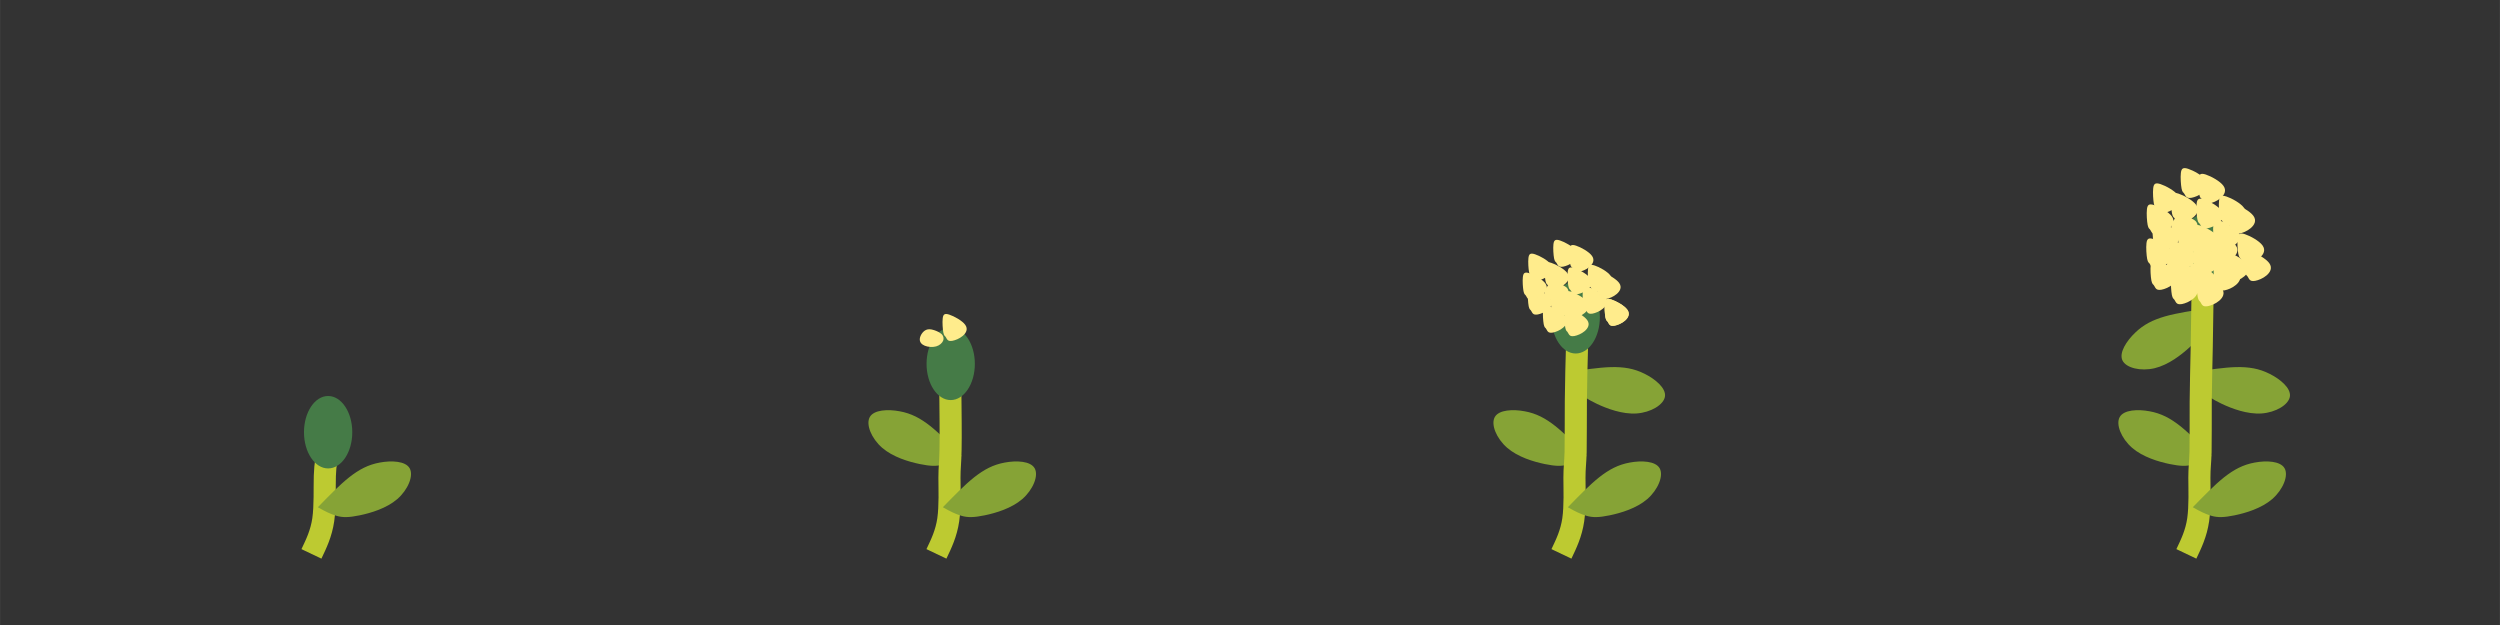 <?xml version="1.0" encoding="UTF-8" standalone="no"?>
<!-- Created with Inkscape (http://www.inkscape.org/) -->

<svg
   width="128"
   height="32"
   viewBox="0 0 33.867 8.467"
   version="1.1"
   id="svg1"
   xmlns="http://www.w3.org/2000/svg"
   xmlns:svg="http://www.w3.org/2000/svg">
  <rect x="0" y="0" width="33.867" height="8.467" fill="#333333" stroke="none"/>
  <defs
     id="defs1" />
  <g
     id="g75"
     transform="matrix(-1.062,0,0,1.062,8.731,-0.265)">
    <rect
       style="fill:#bdca31;fill-opacity:0;stroke:none;stroke-width:0.498"
       id="rect74"
       width="7.969"
       height="7.969"
       x="0.249"
       y="0.249" />
    <path
       style="fill:#86a336;stroke:#bdca31;stroke-width:0.282;stroke-dasharray:none"
       d="M 4.249,7.315 C 4.187,7.185 4.124,7.056 4.098,6.879 4.073,6.703 4.083,6.48 4.078,6.321 4.073,6.163 4.052,6.07 4.031,5.976"
       id="path1" />
    <path
       style="fill:#86a336;stroke:none;stroke-width:0.282;stroke-dasharray:none"
       d="m 3.896,6.786 c 0.04,-0.022 0.04,-0.022 0.04,-0.022 C 3.801,6.625 3.665,6.485 3.539,6.384 3.412,6.284 3.295,6.221 3.146,6.194 2.997,6.166 2.818,6.174 2.765,6.267 c -0.053,0.094 0.02,0.273 0.158,0.393 0.138,0.119 0.339,0.178 0.479,0.207 0.139,0.029 0.216,0.029 0.295,0.007 0.079,-0.022 0.16,-0.066 0.2,-0.088 z"
       id="path57"
       transform="translate(0.231,-0.044)" />
    <ellipse
       style="fill:#457b47;stroke:none;stroke-width:0.282;stroke-dasharray:none"
       id="path108"
       cx="-4.036"
       cy="5.763"
       transform="scale(-1,1)"
       rx="0.308"
       ry="0.462" />
  </g>
  <g
     id="g110"
     transform="matrix(-1.062,0,0,1.062,17.198,-0.265)">
    <path
       style="fill:#86a336;stroke:none;stroke-width:0.282;stroke-dasharray:none"
       d="m 3.896,6.786 c 0.04,-0.022 0.04,-0.022 0.04,-0.022 C 3.801,6.625 3.665,6.485 3.539,6.384 3.412,6.284 3.295,6.221 3.146,6.194 2.997,6.166 2.818,6.174 2.765,6.267 c -0.053,0.094 0.02,0.273 0.158,0.393 0.138,0.119 0.339,0.178 0.479,0.207 0.139,0.029 0.216,0.029 0.295,0.007 0.079,-0.022 0.16,-0.066 0.2,-0.088 z"
       id="path149"
       transform="matrix(-1,0,0,1,7.864,-0.698)" />
    <rect
       style="fill:#bdca31;fill-opacity:0;stroke:none;stroke-width:0.498"
       id="rect109"
       width="7.969"
       height="7.969"
       x="0.249"
       y="0.249" />
    <path
       style="fill:#86a336;stroke:#bdca31;stroke-width:0.282;stroke-dasharray:none"
       d="M 4.249,7.315 C 4.187,7.185 4.124,7.056 4.098,6.879 4.073,6.703 4.083,6.48 4.083,6.345 4.083,6.21 4.072,6.162 4.069,5.985 c -0.004,-0.178 -2.32e-5,-0.486 0.003,-0.795"
       id="path109" />
    <path
       style="fill:#86a336;stroke:none;stroke-width:0.282;stroke-dasharray:none"
       d="m 3.896,6.786 c 0.04,-0.022 0.04,-0.022 0.04,-0.022 C 3.801,6.625 3.665,6.485 3.539,6.384 3.412,6.284 3.295,6.221 3.146,6.194 2.997,6.166 2.818,6.174 2.765,6.267 c -0.053,0.094 0.02,0.273 0.158,0.393 0.138,0.119 0.339,0.178 0.479,0.207 0.139,0.029 0.216,0.029 0.295,0.007 0.079,-0.022 0.16,-0.066 0.2,-0.088 z"
       id="path110"
       transform="translate(0.231,-0.044)" />
    <ellipse
       style="fill:#457b47;stroke:none;stroke-width:0.282;stroke-dasharray:none"
       id="ellipse110"
       cx="-4.067"
       cy="4.891"
       transform="scale(-1,1)"
       rx="0.308"
       ry="0.462" />
    <path
       style="fill:#ffec8c;stroke:none;stroke-width:0.282;stroke-dasharray:none"
       d="m 4.132,4.545 c 0.008,-0.009 0.02,-0.01 0.029,-0.054 0.008,-0.043 0.014,-0.129 0.008,-0.18 -0.006,-0.051 -0.023,-0.068 -0.084,-0.048 -0.061,0.02 -0.166,0.077 -0.204,0.131 -0.038,0.054 -0.01,0.104 0.032,0.14 0.042,0.036 0.096,0.056 0.132,0.063 0.036,0.006 0.053,-0.001 0.064,-0.014 0.011,-0.012 0.016,-0.029 0.025,-0.038 z"
       id="path183" />
    <path
       style="fill:#ffec8c;stroke:none;stroke-width:0.282;stroke-dasharray:none"
       d="m 4.213,4.491 c 0.003,-0.003 0.008,-0.008 0.038,-0.02 0.03,-0.012 0.084,-0.032 0.128,-0.014 0.044,0.018 0.078,0.072 0.082,0.114 0.004,0.042 -0.022,0.072 -0.064,0.089 -0.042,0.017 -0.101,0.021 -0.145,0.008 -0.045,-0.013 -0.076,-0.043 -0.088,-0.071 -0.012,-0.028 -0.004,-0.054 0.007,-0.071 0.011,-0.017 0.025,-0.025 0.032,-0.029 0.007,-0.004 0.007,-0.004 0.01,-0.006 z"
       id="path187" />
  </g>
  <g
     id="g201"
     transform="matrix(-1.062,0,0,1.062,34.131,-0.265)">
    <path
       style="fill:#86a336;stroke:none;stroke-width:0.282;stroke-dasharray:none"
       d="m 3.896,6.786 c 0.04,-0.022 0.04,-0.022 0.04,-0.022 C 3.801,6.625 3.665,6.485 3.539,6.384 3.412,6.284 3.295,6.221 3.146,6.194 2.997,6.166 2.818,6.174 2.765,6.267 c -0.053,0.094 0.02,0.273 0.158,0.393 0.138,0.119 0.339,0.178 0.479,0.207 0.139,0.029 0.216,0.029 0.295,0.007 0.079,-0.022 0.16,-0.066 0.2,-0.088 z"
       id="path395"
       transform="matrix(-0.583,-0.813,-0.813,0.583,11.772,3.44)" />
    <path
       style="fill:#86a336;stroke:none;stroke-width:0.282;stroke-dasharray:none"
       d="m 3.896,6.786 c 0.04,-0.022 0.04,-0.022 0.04,-0.022 C 3.801,6.625 3.665,6.485 3.539,6.384 3.412,6.284 3.295,6.221 3.146,6.194 2.997,6.166 2.818,6.174 2.765,6.267 c -0.053,0.094 0.02,0.273 0.158,0.393 0.138,0.119 0.339,0.178 0.479,0.207 0.139,0.029 0.216,0.029 0.295,0.007 0.079,-0.022 0.16,-0.066 0.2,-0.088 z"
       id="path241"
       transform="rotate(-37.056,1.412,5.543)" />
    <path
       style="fill:#86a336;stroke:none;stroke-width:0.282;stroke-dasharray:none"
       d="m 3.896,6.786 c 0.04,-0.022 0.04,-0.022 0.04,-0.022 C 3.801,6.625 3.665,6.485 3.539,6.384 3.412,6.284 3.295,6.221 3.146,6.194 2.997,6.166 2.818,6.174 2.765,6.267 c -0.053,0.094 0.02,0.273 0.158,0.393 0.138,0.119 0.339,0.178 0.479,0.207 0.139,0.029 0.216,0.029 0.295,0.007 0.079,-0.022 0.16,-0.066 0.2,-0.088 z"
       id="path197"
       transform="matrix(-1,0,0,1,7.864,-0.698)" />
    <rect
       style="fill:#bdca31;fill-opacity:0;stroke:none;stroke-width:0.498"
       id="rect197"
       width="7.969"
       height="7.969"
       x="0.249"
       y="0.249" />
    <path
       style="fill:#86a336;stroke:#bdca31;stroke-width:0.282;stroke-dasharray:none"
       d="M 4.249,7.315 C 4.187,7.185 4.124,7.056 4.098,6.879 4.073,6.703 4.083,6.48 4.083,6.345 4.083,6.21 4.072,6.162 4.068,6.014 4.065,5.865 4.067,5.616 4.066,5.381 4.064,5.146 4.058,4.926 4.053,4.682 4.048,4.439 4.045,4.172 4.041,3.906"
       id="path198" />
    <path
       style="fill:#86a336;stroke:none;stroke-width:0.282;stroke-dasharray:none"
       d="m 3.896,6.786 c 0.04,-0.022 0.04,-0.022 0.04,-0.022 C 3.801,6.625 3.665,6.485 3.539,6.384 3.412,6.284 3.295,6.221 3.146,6.194 2.997,6.166 2.818,6.174 2.765,6.267 c -0.053,0.094 0.02,0.273 0.158,0.393 0.138,0.119 0.339,0.178 0.479,0.207 0.139,0.029 0.216,0.029 0.295,0.007 0.079,-0.022 0.16,-0.066 0.2,-0.088 z"
       id="path199"
       transform="translate(0.231,-0.044)" />
    <ellipse
       style="fill:#457b47;stroke:none;stroke-width:0.312;stroke-dasharray:none"
       id="ellipse199"
       cx="-4.006"
       cy="3.488"
       transform="scale(-1,1)"
       rx="0.341"
       ry="0.511" />
    <path
       style="fill:#ffec8c;stroke:none;stroke-width:0.282;stroke-dasharray:none"
       d="m 4.132,4.545 c 0.008,-0.009 0.02,-0.01 0.029,-0.054 0.008,-0.043 0.014,-0.129 0.008,-0.18 -0.006,-0.051 -0.023,-0.068 -0.084,-0.048 -0.061,0.02 -0.166,0.077 -0.204,0.131 -0.038,0.054 -0.01,0.104 0.032,0.14 0.042,0.036 0.096,0.056 0.132,0.063 0.036,0.006 0.053,-0.001 0.064,-0.014 0.011,-0.012 0.016,-0.029 0.025,-0.038 z"
       id="path200"
       transform="matrix(1.106,0,0,1.106,-0.493,-1.922)" />
    <path
       style="fill:#ffec8c;stroke:none;stroke-width:0.282;stroke-dasharray:none"
       d="m 4.213,4.491 c 0.003,-0.003 0.008,-0.008 0.038,-0.02 0.03,-0.012 0.084,-0.032 0.128,-0.014 0.044,0.018 0.078,0.072 0.082,0.114 0.004,0.042 -0.022,0.072 -0.064,0.089 -0.042,0.017 -0.101,0.021 -0.145,0.008 -0.045,-0.013 -0.076,-0.043 -0.088,-0.071 -0.012,-0.028 -0.004,-0.054 0.007,-0.071 0.011,-0.017 0.025,-0.025 0.032,-0.029 0.007,-0.004 0.007,-0.004 0.01,-0.006 z"
       id="path201"
       transform="matrix(1.106,0,0,1.106,-0.493,-1.922)" />
    <path
       style="fill:#ffec8c;stroke:none;stroke-width:0.282;stroke-dasharray:none"
       d="m 4.132,4.545 c 0.008,-0.009 0.02,-0.01 0.029,-0.054 0.008,-0.043 0.014,-0.129 0.008,-0.18 -0.006,-0.051 -0.023,-0.068 -0.084,-0.048 -0.061,0.02 -0.166,0.077 -0.204,0.131 -0.038,0.054 -0.01,0.104 0.032,0.14 0.042,0.036 0.096,0.056 0.132,0.063 0.036,0.006 0.053,-0.001 0.064,-0.014 0.011,-0.012 0.016,-0.029 0.025,-0.038 z"
       id="path247"
       transform="matrix(1.106,0,0,1.106,-0.706,-1.648)" />
    <path
       style="fill:#ffec8c;stroke:none;stroke-width:0.282;stroke-dasharray:none"
       d="m 4.132,4.545 c 0.008,-0.009 0.02,-0.01 0.029,-0.054 0.008,-0.043 0.014,-0.129 0.008,-0.18 -0.006,-0.051 -0.023,-0.068 -0.084,-0.048 -0.061,0.02 -0.166,0.077 -0.204,0.131 -0.038,0.054 -0.01,0.104 0.032,0.14 0.042,0.036 0.096,0.056 0.132,0.063 0.036,0.006 0.053,-0.001 0.064,-0.014 0.011,-0.012 0.016,-0.029 0.025,-0.038 z"
       id="path251"
       transform="matrix(1.106,0,0,1.106,-0.45,-1.587)" />
    <path
       style="fill:#ffec8c;stroke:none;stroke-width:0.282;stroke-dasharray:none"
       d="m 4.132,4.545 c 0.008,-0.009 0.02,-0.01 0.029,-0.054 0.008,-0.043 0.014,-0.129 0.008,-0.18 -0.006,-0.051 -0.023,-0.068 -0.084,-0.048 -0.061,0.02 -0.166,0.077 -0.204,0.131 -0.038,0.054 -0.01,0.104 0.032,0.14 0.042,0.036 0.096,0.056 0.132,0.063 0.036,0.006 0.053,-0.001 0.064,-0.014 0.011,-0.012 0.016,-0.029 0.025,-0.038 z"
       id="path255"
       transform="matrix(1.106,0,0,1.106,-0.779,-1.959)" />
    <path
       style="fill:#ffec8c;stroke:none;stroke-width:0.282;stroke-dasharray:none"
       d="m 4.132,4.545 c 0.008,-0.009 0.02,-0.01 0.029,-0.054 0.008,-0.043 0.014,-0.129 0.008,-0.18 -0.006,-0.051 -0.023,-0.068 -0.084,-0.048 -0.061,0.02 -0.166,0.077 -0.204,0.131 -0.038,0.054 -0.01,0.104 0.032,0.14 0.042,0.036 0.096,0.056 0.132,0.063 0.036,0.006 0.053,-0.001 0.064,-0.014 0.011,-0.012 0.016,-0.029 0.025,-0.038 z"
       id="path259"
       transform="matrix(1.106,0,0,1.106,-0.17,-1.995)" />
    <path
       style="fill:#ffec8c;stroke:none;stroke-width:0.282;stroke-dasharray:none"
       d="m 4.132,4.545 c 0.008,-0.009 0.02,-0.01 0.029,-0.054 0.008,-0.043 0.014,-0.129 0.008,-0.18 -0.006,-0.051 -0.023,-0.068 -0.084,-0.048 -0.061,0.02 -0.166,0.077 -0.204,0.131 -0.038,0.054 -0.01,0.104 0.032,0.14 0.042,0.036 0.096,0.056 0.132,0.063 0.036,0.006 0.053,-0.001 0.064,-0.014 0.011,-0.012 0.016,-0.029 0.025,-0.038 z"
       id="path263"
       transform="matrix(1.106,0,0,1.106,-0.292,-2.312)" />
    <path
       style="fill:#ffec8c;stroke:none;stroke-width:0.282;stroke-dasharray:none"
       d="m 4.132,4.545 c 0.008,-0.009 0.02,-0.01 0.029,-0.054 0.008,-0.043 0.014,-0.129 0.008,-0.18 -0.006,-0.051 -0.023,-0.068 -0.084,-0.048 -0.061,0.02 -0.166,0.077 -0.204,0.131 -0.038,0.054 -0.01,0.104 0.032,0.14 0.042,0.036 0.096,0.056 0.132,0.063 0.036,0.006 0.053,-0.001 0.064,-0.014 0.011,-0.012 0.016,-0.029 0.025,-0.038 z"
       id="path267"
       transform="matrix(1.106,0,0,1.106,-0.517,-2.239)" />
    <path
       style="fill:#ffec8c;stroke:none;stroke-width:0.282;stroke-dasharray:none"
       d="m 4.132,4.545 c 0.008,-0.009 0.02,-0.01 0.029,-0.054 0.008,-0.043 0.014,-0.129 0.008,-0.18 -0.006,-0.051 -0.023,-0.068 -0.084,-0.048 -0.061,0.02 -0.166,0.077 -0.204,0.131 -0.038,0.054 -0.01,0.104 0.032,0.14 0.042,0.036 0.096,0.056 0.132,0.063 0.036,0.006 0.053,-0.001 0.064,-0.014 0.011,-0.012 0.016,-0.029 0.025,-0.038 z"
       id="path270"
       transform="matrix(1.106,0,0,1.106,-0.9,-1.855)" />
    <path
       style="fill:#ffec8c;stroke:none;stroke-width:0.282;stroke-dasharray:none"
       d="m 4.132,4.545 c 0.008,-0.009 0.02,-0.01 0.029,-0.054 0.008,-0.043 0.014,-0.129 0.008,-0.18 -0.006,-0.051 -0.023,-0.068 -0.084,-0.048 -0.061,0.02 -0.166,0.077 -0.204,0.131 -0.038,0.054 -0.01,0.104 0.032,0.14 0.042,0.036 0.096,0.056 0.132,0.063 0.036,0.006 0.053,-0.001 0.064,-0.014 0.011,-0.012 0.016,-0.029 0.025,-0.038 z"
       id="path272"
       transform="matrix(1.106,0,0,1.106,-1.016,-1.478)" />
    <path
       style="fill:#ffec8c;stroke:none;stroke-width:0.282;stroke-dasharray:none"
       d="m 4.132,4.545 c 0.008,-0.009 0.02,-0.01 0.029,-0.054 0.008,-0.043 0.014,-0.129 0.008,-0.18 -0.006,-0.051 -0.023,-0.068 -0.084,-0.048 -0.061,0.02 -0.166,0.077 -0.204,0.131 -0.038,0.054 -0.01,0.104 0.032,0.14 0.042,0.036 0.096,0.056 0.132,0.063 0.036,0.006 0.053,-0.001 0.064,-0.014 0.011,-0.012 0.016,-0.029 0.025,-0.038 z"
       id="path274"
       transform="matrix(1.106,0,0,1.106,-0.675,-1.478)" />
    <path
       style="fill:#ffec8c;stroke:none;stroke-width:0.282;stroke-dasharray:none"
       d="m 4.132,4.545 c 0.008,-0.009 0.02,-0.01 0.029,-0.054 0.008,-0.043 0.014,-0.129 0.008,-0.18 -0.006,-0.051 -0.023,-0.068 -0.084,-0.048 -0.061,0.02 -0.166,0.077 -0.204,0.131 -0.038,0.054 -0.01,0.104 0.032,0.14 0.042,0.036 0.096,0.056 0.132,0.063 0.036,0.006 0.053,-0.001 0.064,-0.014 0.011,-0.012 0.016,-0.029 0.025,-0.038 z"
       id="path276"
       transform="matrix(1.106,0,0,1.106,-0.45,-1.332)" />
    <path
       style="fill:#ffec8c;stroke:none;stroke-width:0.282;stroke-dasharray:none"
       d="m 4.132,4.545 c 0.008,-0.009 0.02,-0.01 0.029,-0.054 0.008,-0.043 0.014,-0.129 0.008,-0.18 -0.006,-0.051 -0.023,-0.068 -0.084,-0.048 -0.061,0.02 -0.166,0.077 -0.204,0.131 -0.038,0.054 -0.01,0.104 0.032,0.14 0.042,0.036 0.096,0.056 0.132,0.063 0.036,0.006 0.053,-0.001 0.064,-0.014 0.011,-0.012 0.016,-0.029 0.025,-0.038 z"
       id="path280"
       transform="matrix(1.106,0,0,1.106,-0.146,-1.38)" />
    <path
       style="fill:#ffec8c;stroke:none;stroke-width:0.282;stroke-dasharray:none"
       d="m 4.132,4.545 c 0.008,-0.009 0.02,-0.01 0.029,-0.054 0.008,-0.043 0.014,-0.129 0.008,-0.18 -0.006,-0.051 -0.023,-0.068 -0.084,-0.048 -0.061,0.02 -0.166,0.077 -0.204,0.131 -0.038,0.054 -0.01,0.104 0.032,0.14 0.042,0.036 0.096,0.056 0.132,0.063 0.036,0.006 0.053,-0.001 0.064,-0.014 0.011,-0.012 0.016,-0.029 0.025,-0.038 z"
       id="path283"
       transform="matrix(1.106,0,0,1.106,-0.255,-1.605)" />
    <path
       style="fill:#ffec8c;stroke:none;stroke-width:0.282;stroke-dasharray:none"
       d="m 4.132,4.545 c 0.008,-0.009 0.02,-0.01 0.029,-0.054 0.008,-0.043 0.014,-0.129 0.008,-0.18 -0.006,-0.051 -0.023,-0.068 -0.084,-0.048 -0.061,0.02 -0.166,0.077 -0.204,0.131 -0.038,0.054 -0.01,0.104 0.032,0.14 0.042,0.036 0.096,0.056 0.132,0.063 0.036,0.006 0.053,-0.001 0.064,-0.014 0.011,-0.012 0.016,-0.029 0.025,-0.038 z"
       id="path287"
       transform="matrix(1.106,0,0,1.106,0.067,-1.636)" />
    <path
       style="fill:#ffec8c;stroke:none;stroke-width:0.282;stroke-dasharray:none"
       d="m 4.132,4.545 c 0.008,-0.009 0.02,-0.01 0.029,-0.054 0.008,-0.043 0.014,-0.129 0.008,-0.18 -0.006,-0.051 -0.023,-0.068 -0.084,-0.048 -0.061,0.02 -0.166,0.077 -0.204,0.131 -0.038,0.054 -0.01,0.104 0.032,0.14 0.042,0.036 0.096,0.056 0.132,0.063 0.036,0.006 0.053,-0.001 0.064,-0.014 0.011,-0.012 0.016,-0.029 0.025,-0.038 z"
       id="path291"
       transform="matrix(1.106,0,0,1.106,0.141,-1.849)" />
    <path
       style="fill:#ffec8c;stroke:none;stroke-width:0.282;stroke-dasharray:none"
       d="m 4.132,4.545 c 0.008,-0.009 0.02,-0.01 0.029,-0.054 0.008,-0.043 0.014,-0.129 0.008,-0.18 -0.006,-0.051 -0.023,-0.068 -0.084,-0.048 -0.061,0.02 -0.166,0.077 -0.204,0.131 -0.038,0.054 -0.01,0.104 0.032,0.14 0.042,0.036 0.096,0.056 0.132,0.063 0.036,0.006 0.053,-0.001 0.064,-0.014 0.011,-0.012 0.016,-0.029 0.025,-0.038 z"
       id="path295"
       transform="matrix(1.106,0,0,1.106,0.061,-2.117)" />
    <path
       style="fill:#ffec8c;stroke:none;stroke-width:0.282;stroke-dasharray:none"
       d="m 4.132,4.545 c 0.008,-0.009 0.02,-0.01 0.029,-0.054 0.008,-0.043 0.014,-0.129 0.008,-0.18 -0.006,-0.051 -0.023,-0.068 -0.084,-0.048 -0.061,0.02 -0.166,0.077 -0.204,0.131 -0.038,0.054 -0.01,0.104 0.032,0.14 0.042,0.036 0.096,0.056 0.132,0.063 0.036,0.006 0.053,-0.001 0.064,-0.014 0.011,-0.012 0.016,-0.029 0.025,-0.038 z"
       id="path399"
       transform="matrix(1.106,0,0,1.106,-0.818,-1.24)" />
    <path
       style="fill:#ffec8c;stroke:none;stroke-width:0.282;stroke-dasharray:none"
       d="m 4.132,4.545 c 0.008,-0.009 0.02,-0.01 0.029,-0.054 0.008,-0.043 0.014,-0.129 0.008,-0.18 -0.006,-0.051 -0.023,-0.068 -0.084,-0.048 -0.061,0.02 -0.166,0.077 -0.204,0.131 -0.038,0.054 -0.01,0.104 0.032,0.14 0.042,0.036 0.096,0.056 0.132,0.063 0.036,0.006 0.053,-0.001 0.064,-0.014 0.011,-0.012 0.016,-0.029 0.025,-0.038 z"
       id="path401"
       transform="matrix(1.106,0,0,1.106,-0.405,-1.096)" />
    <path
       style="fill:#ffec8c;stroke:none;stroke-width:0.282;stroke-dasharray:none"
       d="m 4.132,4.545 c 0.008,-0.009 0.02,-0.01 0.029,-0.054 0.008,-0.043 0.014,-0.129 0.008,-0.18 -0.006,-0.051 -0.023,-0.068 -0.084,-0.048 -0.061,0.02 -0.166,0.077 -0.204,0.131 -0.038,0.054 -0.01,0.104 0.032,0.14 0.042,0.036 0.096,0.056 0.132,0.063 0.036,0.006 0.053,-0.001 0.064,-0.014 0.011,-0.012 0.016,-0.029 0.025,-0.038 z"
       id="path403"
       transform="matrix(1.106,0,0,1.106,-0.117,-1.174)" />
    <path
       style="fill:#ffec8c;stroke:none;stroke-width:0.282;stroke-dasharray:none"
       d="m 4.132,4.545 c 0.008,-0.009 0.02,-0.01 0.029,-0.054 0.008,-0.043 0.014,-0.129 0.008,-0.18 -0.006,-0.051 -0.023,-0.068 -0.084,-0.048 -0.061,0.02 -0.166,0.077 -0.204,0.131 -0.038,0.054 -0.01,0.104 0.032,0.14 0.042,0.036 0.096,0.056 0.132,0.063 0.036,0.006 0.053,-0.001 0.064,-0.014 0.011,-0.012 0.016,-0.029 0.025,-0.038 z"
       id="path405"
       transform="matrix(1.106,0,0,1.106,-0.712,-1.131)" />
    <path
       style="fill:#ffec8c;stroke:none;stroke-width:0.282;stroke-dasharray:none"
       d="m 4.132,4.545 c 0.008,-0.009 0.02,-0.01 0.029,-0.054 0.008,-0.043 0.014,-0.129 0.008,-0.18 -0.006,-0.051 -0.023,-0.068 -0.084,-0.048 -0.061,0.02 -0.166,0.077 -0.204,0.131 -0.038,0.054 -0.01,0.104 0.032,0.14 0.042,0.036 0.096,0.056 0.132,0.063 0.036,0.006 0.053,-0.001 0.064,-0.014 0.011,-0.012 0.016,-0.029 0.025,-0.038 z"
       id="path407"
       transform="matrix(1.106,0,0,1.106,-1.102,-1.252)" />
    <path
       style="fill:#ffec8c;stroke:none;stroke-width:0.282;stroke-dasharray:none"
       d="m 4.132,4.545 c 0.008,-0.009 0.02,-0.01 0.029,-0.054 0.008,-0.043 0.014,-0.129 0.008,-0.18 -0.006,-0.051 -0.023,-0.068 -0.084,-0.048 -0.061,0.02 -0.166,0.077 -0.204,0.131 -0.038,0.054 -0.01,0.104 0.032,0.14 0.042,0.036 0.096,0.056 0.132,0.063 0.036,0.006 0.053,-0.001 0.064,-0.014 0.011,-0.012 0.016,-0.029 0.025,-0.038 z"
       id="path409"
       transform="matrix(1.106,0,0,1.106,-0.498,-0.929)" />
    <path
       style="fill:#ffec8c;stroke:none;stroke-width:0.282;stroke-dasharray:none"
       d="m 4.132,4.545 c 0.008,-0.009 0.02,-0.01 0.029,-0.054 0.008,-0.043 0.014,-0.129 0.008,-0.18 -0.006,-0.051 -0.023,-0.068 -0.084,-0.048 -0.061,0.02 -0.166,0.077 -0.204,0.131 -0.038,0.054 -0.01,0.104 0.032,0.14 0.042,0.036 0.096,0.056 0.132,0.063 0.036,0.006 0.053,-0.001 0.064,-0.014 0.011,-0.012 0.016,-0.029 0.025,-0.038 z"
       id="path411"
       transform="matrix(1.106,0,0,1.106,-0.168,-0.956)" />
    <path
       style="fill:#ffec8c;stroke:none;stroke-width:0.282;stroke-dasharray:none"
       d="m 4.132,4.545 c 0.008,-0.009 0.02,-0.01 0.029,-0.054 0.008,-0.043 0.014,-0.129 0.008,-0.18 -0.006,-0.051 -0.023,-0.068 -0.084,-0.048 -0.061,0.02 -0.166,0.077 -0.204,0.131 -0.038,0.054 -0.01,0.104 0.032,0.14 0.042,0.036 0.096,0.056 0.132,0.063 0.036,0.006 0.053,-0.001 0.064,-0.014 0.011,-0.012 0.016,-0.029 0.025,-0.038 z"
       id="path413"
       transform="matrix(1.106,0,0,1.106,0.147,-1.415)" />
    <path
       style="fill:#ffec8c;stroke:none;stroke-width:0.282;stroke-dasharray:none"
       d="m 4.132,4.545 c 0.008,-0.009 0.02,-0.01 0.029,-0.054 0.008,-0.043 0.014,-0.129 0.008,-0.18 -0.006,-0.051 -0.023,-0.068 -0.084,-0.048 -0.061,0.02 -0.166,0.077 -0.204,0.131 -0.038,0.054 -0.01,0.104 0.032,0.14 0.042,0.036 0.096,0.056 0.132,0.063 0.036,0.006 0.053,-0.001 0.064,-0.014 0.011,-0.012 0.016,-0.029 0.025,-0.038 z"
       id="path415"
       transform="matrix(1.106,0,0,1.106,0.093,-1.139)" />
  </g>
  <g
     id="g319"
     transform="matrix(-1.062,0,0,1.062,25.665,-0.265)">
    <path
       style="fill:#86a336;stroke:none;stroke-width:0.282;stroke-dasharray:none"
       d="m 3.896,6.786 c 0.04,-0.022 0.04,-0.022 0.04,-0.022 C 3.801,6.625 3.665,6.485 3.539,6.384 3.412,6.284 3.295,6.221 3.146,6.194 2.997,6.166 2.818,6.174 2.765,6.267 c -0.053,0.094 0.02,0.273 0.158,0.393 0.138,0.119 0.339,0.178 0.479,0.207 0.139,0.029 0.216,0.029 0.295,0.007 0.079,-0.022 0.16,-0.066 0.2,-0.088 z"
       id="path299"
       transform="rotate(-37.056,1.412,5.543)" />
    <path
       style="fill:#86a336;stroke:none;stroke-width:0.282;stroke-dasharray:none"
       d="m 3.896,6.786 c 0.04,-0.022 0.04,-0.022 0.04,-0.022 C 3.801,6.625 3.665,6.485 3.539,6.384 3.412,6.284 3.295,6.221 3.146,6.194 2.997,6.166 2.818,6.174 2.765,6.267 c -0.053,0.094 0.02,0.273 0.158,0.393 0.138,0.119 0.339,0.178 0.479,0.207 0.139,0.029 0.216,0.029 0.295,0.007 0.079,-0.022 0.16,-0.066 0.2,-0.088 z"
       id="path300"
       transform="matrix(-1,0,0,1,7.864,-0.698)" />
    <rect
       style="fill:#bdca31;fill-opacity:0;stroke:none;stroke-width:0.498"
       id="rect300"
       width="7.969"
       height="7.969"
       x="0.249"
       y="0.249" />
    <path
       style="fill:#86a336;stroke:#bdca31;stroke-width:0.282;stroke-dasharray:none"
       d="M 4.249,7.315 C 4.187,7.185 4.124,7.056 4.098,6.879 4.073,6.703 4.083,6.48 4.083,6.345 4.083,6.21 4.072,6.162 4.068,6.014 4.065,5.865 4.067,5.616 4.065,5.367 4.063,5.118 4.056,4.87 4.049,4.622"
       id="path301" />
    <path
       style="fill:#86a336;stroke:none;stroke-width:0.282;stroke-dasharray:none"
       d="m 3.896,6.786 c 0.04,-0.022 0.04,-0.022 0.04,-0.022 C 3.801,6.625 3.665,6.485 3.539,6.384 3.412,6.284 3.295,6.221 3.146,6.194 2.997,6.166 2.818,6.174 2.765,6.267 c -0.053,0.094 0.02,0.273 0.158,0.393 0.138,0.119 0.339,0.178 0.479,0.207 0.139,0.029 0.216,0.029 0.295,0.007 0.079,-0.022 0.16,-0.066 0.2,-0.088 z"
       id="path302"
       transform="translate(0.231,-0.044)" />
    <ellipse
       style="fill:#457b47;stroke:none;stroke-width:0.282;stroke-dasharray:none"
       id="ellipse302"
       cx="-4.067"
       cy="4.297"
       transform="scale(-1,1)"
       rx="0.308"
       ry="0.462" />
    <path
       style="fill:#ffec8c;stroke:none;stroke-width:0.282;stroke-dasharray:none"
       d="m 4.132,4.545 c 0.008,-0.009 0.02,-0.01 0.029,-0.054 0.008,-0.043 0.014,-0.129 0.008,-0.18 -0.006,-0.051 -0.023,-0.068 -0.084,-0.048 -0.061,0.02 -0.166,0.077 -0.204,0.131 -0.038,0.054 -0.01,0.104 0.032,0.14 0.042,0.036 0.096,0.056 0.132,0.063 0.036,0.006 0.053,-0.001 0.064,-0.014 0.011,-0.012 0.016,-0.029 0.025,-0.038 z"
       id="path303"
       transform="translate(0,-0.594)" />
    <path
       style="fill:#ffec8c;stroke:none;stroke-width:0.282;stroke-dasharray:none"
       d="m 4.213,4.491 c 0.003,-0.003 0.008,-0.008 0.038,-0.02 0.03,-0.012 0.084,-0.032 0.128,-0.014 0.044,0.018 0.078,0.072 0.082,0.114 0.004,0.042 -0.022,0.072 -0.064,0.089 -0.042,0.017 -0.101,0.021 -0.145,0.008 -0.045,-0.013 -0.076,-0.043 -0.088,-0.071 -0.012,-0.028 -0.004,-0.054 0.007,-0.071 0.011,-0.017 0.025,-0.025 0.032,-0.029 0.007,-0.004 0.007,-0.004 0.01,-0.006 z"
       id="path304"
       transform="translate(0,-0.594)" />
    <path
       style="fill:#ffec8c;stroke:none;stroke-width:0.282;stroke-dasharray:none"
       d="m 4.132,4.545 c 0.008,-0.009 0.02,-0.01 0.029,-0.054 0.008,-0.043 0.014,-0.129 0.008,-0.18 -0.006,-0.051 -0.023,-0.068 -0.084,-0.048 -0.061,0.02 -0.166,0.077 -0.204,0.131 -0.038,0.054 -0.01,0.104 0.032,0.14 0.042,0.036 0.096,0.056 0.132,0.063 0.036,0.006 0.053,-0.001 0.064,-0.014 0.011,-0.012 0.016,-0.029 0.025,-0.038 z"
       id="path305"
       transform="translate(-0.193,-0.347)" />
    <path
       style="fill:#ffec8c;stroke:none;stroke-width:0.282;stroke-dasharray:none"
       d="m 4.132,4.545 c 0.008,-0.009 0.02,-0.01 0.029,-0.054 0.008,-0.043 0.014,-0.129 0.008,-0.18 -0.006,-0.051 -0.023,-0.068 -0.084,-0.048 -0.061,0.02 -0.166,0.077 -0.204,0.131 -0.038,0.054 -0.01,0.104 0.032,0.14 0.042,0.036 0.096,0.056 0.132,0.063 0.036,0.006 0.053,-0.001 0.064,-0.014 0.011,-0.012 0.016,-0.029 0.025,-0.038 z"
       id="path306"
       transform="translate(0.039,-0.292)" />
    <path
       style="fill:#ffec8c;stroke:none;stroke-width:0.282;stroke-dasharray:none"
       d="m 4.132,4.545 c 0.008,-0.009 0.02,-0.01 0.029,-0.054 0.008,-0.043 0.014,-0.129 0.008,-0.18 -0.006,-0.051 -0.023,-0.068 -0.084,-0.048 -0.061,0.02 -0.166,0.077 -0.204,0.131 -0.038,0.054 -0.01,0.104 0.032,0.14 0.042,0.036 0.096,0.056 0.132,0.063 0.036,0.006 0.053,-0.001 0.064,-0.014 0.011,-0.012 0.016,-0.029 0.025,-0.038 z"
       id="path307"
       transform="translate(-0.259,-0.627)" />
    <path
       style="fill:#ffec8c;stroke:none;stroke-width:0.282;stroke-dasharray:none"
       d="m 4.132,4.545 c 0.008,-0.009 0.02,-0.01 0.029,-0.054 0.008,-0.043 0.014,-0.129 0.008,-0.18 -0.006,-0.051 -0.023,-0.068 -0.084,-0.048 -0.061,0.02 -0.166,0.077 -0.204,0.131 -0.038,0.054 -0.01,0.104 0.032,0.14 0.042,0.036 0.096,0.056 0.132,0.063 0.036,0.006 0.053,-0.001 0.064,-0.014 0.011,-0.012 0.016,-0.029 0.025,-0.038 z"
       id="path308"
       transform="translate(0.292,-0.66)" />
    <path
       style="fill:#ffec8c;stroke:none;stroke-width:0.282;stroke-dasharray:none"
       d="m 4.132,4.545 c 0.008,-0.009 0.02,-0.01 0.029,-0.054 0.008,-0.043 0.014,-0.129 0.008,-0.18 -0.006,-0.051 -0.023,-0.068 -0.084,-0.048 -0.061,0.02 -0.166,0.077 -0.204,0.131 -0.038,0.054 -0.01,0.104 0.032,0.14 0.042,0.036 0.096,0.056 0.132,0.063 0.036,0.006 0.053,-0.001 0.064,-0.014 0.011,-0.012 0.016,-0.029 0.025,-0.038 z"
       id="path309"
       transform="translate(0.182,-0.946)" />
    <path
       style="fill:#ffec8c;stroke:none;stroke-width:0.282;stroke-dasharray:none"
       d="m 4.132,4.545 c 0.008,-0.009 0.02,-0.01 0.029,-0.054 0.008,-0.043 0.014,-0.129 0.008,-0.18 -0.006,-0.051 -0.023,-0.068 -0.084,-0.048 -0.061,0.02 -0.166,0.077 -0.204,0.131 -0.038,0.054 -0.01,0.104 0.032,0.14 0.042,0.036 0.096,0.056 0.132,0.063 0.036,0.006 0.053,-0.001 0.064,-0.014 0.011,-0.012 0.016,-0.029 0.025,-0.038 z"
       id="path310"
       transform="translate(-0.022,-0.88)" />
    <path
       style="fill:#ffec8c;stroke:none;stroke-width:0.282;stroke-dasharray:none"
       d="m 4.132,4.545 c 0.008,-0.009 0.02,-0.01 0.029,-0.054 0.008,-0.043 0.014,-0.129 0.008,-0.18 -0.006,-0.051 -0.023,-0.068 -0.084,-0.048 -0.061,0.02 -0.166,0.077 -0.204,0.131 -0.038,0.054 -0.01,0.104 0.032,0.14 0.042,0.036 0.096,0.056 0.132,0.063 0.036,0.006 0.053,-0.001 0.064,-0.014 0.011,-0.012 0.016,-0.029 0.025,-0.038 z"
       id="path311"
       transform="translate(-0.369,-0.534)" />
    <path
       style="fill:#ffec8c;stroke:none;stroke-width:0.282;stroke-dasharray:none"
       d="m 4.132,4.545 c 0.008,-0.009 0.02,-0.01 0.029,-0.054 0.008,-0.043 0.014,-0.129 0.008,-0.18 -0.006,-0.051 -0.023,-0.068 -0.084,-0.048 -0.061,0.02 -0.166,0.077 -0.204,0.131 -0.038,0.054 -0.01,0.104 0.032,0.14 0.042,0.036 0.096,0.056 0.132,0.063 0.036,0.006 0.053,-0.001 0.064,-0.014 0.011,-0.012 0.016,-0.029 0.025,-0.038 z"
       id="path312"
       transform="translate(-0.473,-0.193)" />
    <path
       style="fill:#ffec8c;stroke:none;stroke-width:0.282;stroke-dasharray:none"
       d="m 4.132,4.545 c 0.008,-0.009 0.02,-0.01 0.029,-0.054 0.008,-0.043 0.014,-0.129 0.008,-0.18 -0.006,-0.051 -0.023,-0.068 -0.084,-0.048 -0.061,0.02 -0.166,0.077 -0.204,0.131 -0.038,0.054 -0.01,0.104 0.032,0.14 0.042,0.036 0.096,0.056 0.132,0.063 0.036,0.006 0.053,-0.001 0.064,-0.014 0.011,-0.012 0.016,-0.029 0.025,-0.038 z"
       id="path313"
       transform="translate(-0.473,-0.193)" />
    <path
       style="fill:#ffec8c;stroke:none;stroke-width:0.282;stroke-dasharray:none"
       d="m 4.132,4.545 c 0.008,-0.009 0.02,-0.01 0.029,-0.054 0.008,-0.043 0.014,-0.129 0.008,-0.18 -0.006,-0.051 -0.023,-0.068 -0.084,-0.048 -0.061,0.02 -0.166,0.077 -0.204,0.131 -0.038,0.054 -0.01,0.104 0.032,0.14 0.042,0.036 0.096,0.056 0.132,0.063 0.036,0.006 0.053,-0.001 0.064,-0.014 0.011,-0.012 0.016,-0.029 0.025,-0.038 z"
       id="path314"
       transform="translate(0.039,-0.061)" />
    <path
       style="fill:#ffec8c;stroke:none;stroke-width:0.282;stroke-dasharray:none"
       d="m 4.132,4.545 c 0.008,-0.009 0.02,-0.01 0.029,-0.054 0.008,-0.043 0.014,-0.129 0.008,-0.18 -0.006,-0.051 -0.023,-0.068 -0.084,-0.048 -0.061,0.02 -0.166,0.077 -0.204,0.131 -0.038,0.054 -0.01,0.104 0.032,0.14 0.042,0.036 0.096,0.056 0.132,0.063 0.036,0.006 0.053,-0.001 0.064,-0.014 0.011,-0.012 0.016,-0.029 0.025,-0.038 z"
       id="path315"
       transform="translate(0.314,-0.105)" />
    <path
       style="fill:#ffec8c;stroke:none;stroke-width:0.282;stroke-dasharray:none"
       d="m 4.132,4.545 c 0.008,-0.009 0.02,-0.01 0.029,-0.054 0.008,-0.043 0.014,-0.129 0.008,-0.18 -0.006,-0.051 -0.023,-0.068 -0.084,-0.048 -0.061,0.02 -0.166,0.077 -0.204,0.131 -0.038,0.054 -0.01,0.104 0.032,0.14 0.042,0.036 0.096,0.056 0.132,0.063 0.036,0.006 0.053,-0.001 0.064,-0.014 0.011,-0.012 0.016,-0.029 0.025,-0.038 z"
       id="path316"
       transform="translate(0.215,-0.308)" />
    <path
       style="fill:#ffec8c;stroke:none;stroke-width:0.282;stroke-dasharray:none"
       d="m 4.132,4.545 c 0.008,-0.009 0.02,-0.01 0.029,-0.054 0.008,-0.043 0.014,-0.129 0.008,-0.18 -0.006,-0.051 -0.023,-0.068 -0.084,-0.048 -0.061,0.02 -0.166,0.077 -0.204,0.131 -0.038,0.054 -0.01,0.104 0.032,0.14 0.042,0.036 0.096,0.056 0.132,0.063 0.036,0.006 0.053,-0.001 0.064,-0.014 0.011,-0.012 0.016,-0.029 0.025,-0.038 z"
       id="path317"
       transform="translate(0.506,-0.336)" />
    <path
       style="fill:#ffec8c;stroke:none;stroke-width:0.282;stroke-dasharray:none"
       d="m 4.132,4.545 c 0.008,-0.009 0.02,-0.01 0.029,-0.054 0.008,-0.043 0.014,-0.129 0.008,-0.18 -0.006,-0.051 -0.023,-0.068 -0.084,-0.048 -0.061,0.02 -0.166,0.077 -0.204,0.131 -0.038,0.054 -0.01,0.104 0.032,0.14 0.042,0.036 0.096,0.056 0.132,0.063 0.036,0.006 0.053,-0.001 0.064,-0.014 0.011,-0.012 0.016,-0.029 0.025,-0.038 z"
       id="path318"
       transform="translate(0.572,-0.528)" />
    <path
       style="fill:#ffec8c;stroke:none;stroke-width:0.282;stroke-dasharray:none"
       d="m 4.132,4.545 c 0.008,-0.009 0.02,-0.01 0.029,-0.054 0.008,-0.043 0.014,-0.129 0.008,-0.18 -0.006,-0.051 -0.023,-0.068 -0.084,-0.048 -0.061,0.02 -0.166,0.077 -0.204,0.131 -0.038,0.054 -0.01,0.104 0.032,0.14 0.042,0.036 0.096,0.056 0.132,0.063 0.036,0.006 0.053,-0.001 0.064,-0.014 0.011,-0.012 0.016,-0.029 0.025,-0.038 z"
       id="path319"
       transform="translate(0.501,-0.77)" />
  </g>
</svg>
